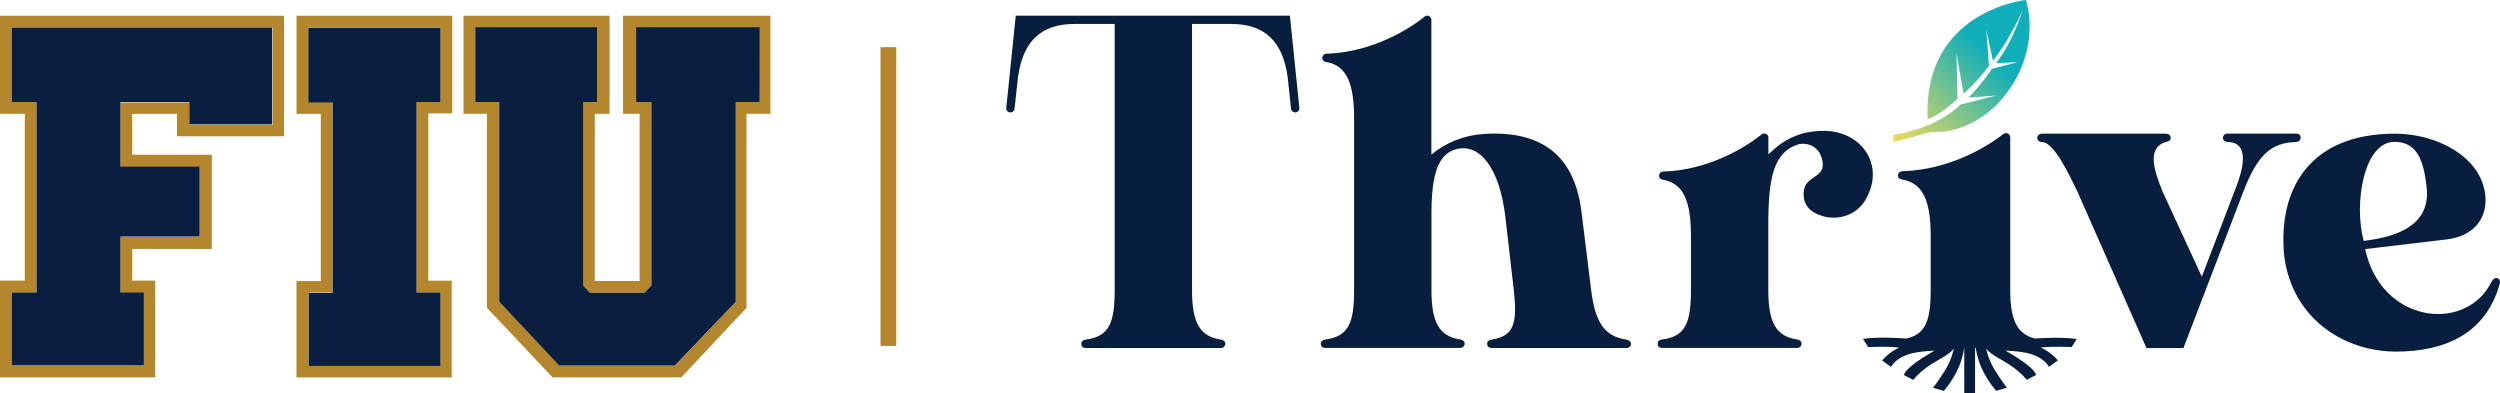 <svg width="159" height="25" viewBox="0 0 159 25" fill="none" xmlns="http://www.w3.org/2000/svg">
<g clip-path="url(#clip0_247_374487)">
<path d="M39.626 1V7.238H40.679V17.872H37.831V7.238H38.77V1H29.478V7.238H30.969V19.578L35.143 24H43.33L47.478 19.578V7.238H49V1H39.626ZM48.309 6.486H46.787V19.192L42.943 23.248H35.587L31.743 19.192V6.486H30.221V1.726H37.965V6.486H37.078V18.153L37.521 18.628H40.978L41.422 18.153V6.486H40.534V1.726H48.278L48.303 6.481L48.309 6.486ZM18.856 7.243H20.404V17.877H18.856V24.005H28.73V17.851H27.239V7.212H28.761V1H18.861V7.238L18.856 7.243ZM19.604 1.731H28.008V6.486H26.486V18.602H28.008V23.248H19.63V18.602H21.152V6.486H19.604V1.726V1.731ZM0 7.238H1.579V17.845H0V24H9.874V17.845H8.409V15.831H13.47V9.843H8.409V7.243H11.257V8.668H18.062V1H0V7.238ZM0.748 1.757H17.339V7.938H12.088V6.512H7.661V10.626H12.696V15.073H7.661V18.628H9.152V23.274H0.748V18.602H2.327V6.486H0.748V1.757Z" fill="#B4862D"/>
<path d="M40.457 6.486H41.427V18.153L40.983 18.628H37.526L37.083 18.153V6.486H37.97V1.726H30.227V6.486H31.748V19.192L35.566 23.248H42.923L46.792 19.192V6.486H48.314V1.726H40.462V6.486H40.457ZM28.013 1.757H19.609V6.512H21.157V18.628H19.635V23.274H28.013V18.602H26.491V6.486H28.013V1.757ZM0.748 6.486H2.327V18.602H0.748V23.248H9.152V18.602H7.661V15.047H12.696V10.6H7.661V6.486H12.056V7.911H17.308V1.757H0.748V6.486Z" fill="#0A1F3F"/>
</g>
<rect x="56" y="3" width="1" height="19" fill="#B6862C"/>
<g clip-path="url(#clip1_247_374487)">
<path d="M64.602 0.995H82.037L82.639 6.854C82.658 7.001 82.553 7.135 82.405 7.149C82.257 7.163 82.128 7.058 82.113 6.911L81.894 4.901C81.593 2.691 80.489 1.524 78.311 1.524H75.813V18.451C75.813 20.509 76.295 21.399 77.657 21.599C77.79 21.614 77.929 21.699 77.929 21.866C77.929 21.985 77.829 22.133 77.666 22.133H69.073C68.887 22.133 68.777 22.057 68.777 21.866C68.777 21.704 68.868 21.628 69.068 21.595C70.549 21.404 70.893 20.523 70.893 18.446V1.524H68.328C66.154 1.524 65.051 2.691 64.745 4.901L64.525 6.911C64.511 7.058 64.382 7.163 64.234 7.149C64.086 7.135 63.981 7.001 64 6.854L64.602 0.995Z" fill="#081E3F"/>
<path d="M90.879 1.019C90.96 1.057 91.036 1.148 91.036 1.276V9.83C91.992 9.04 93.143 8.602 94.347 8.521C98.421 8.249 100.189 10.273 100.58 13.455L101.197 18.446C101.45 20.494 102.042 21.39 103.408 21.595C103.566 21.618 103.723 21.69 103.733 21.866C103.733 21.999 103.628 22.133 103.442 22.133H94.901C94.738 22.133 94.581 22.08 94.581 21.866C94.581 21.695 94.719 21.609 94.891 21.59C96.305 21.385 96.51 20.504 96.276 18.446L95.746 13.836C95.374 10.588 94.05 9.106 92.627 9.488C91.834 9.707 91.041 10.345 91.041 13.507V18.442C91.041 20.49 91.519 21.38 92.861 21.59C93.009 21.614 93.153 21.68 93.153 21.861C93.153 22.023 93.028 22.128 92.852 22.128H84.301C84.12 22.128 84.005 22.052 84.005 21.861C84.005 21.695 84.153 21.609 84.335 21.585C85.782 21.385 86.121 20.499 86.121 18.442V7.54C86.121 5.339 85.662 4.177 84.363 3.944C84.215 3.944 84.096 3.825 84.096 3.682C84.096 3.558 84.201 3.415 84.363 3.415C87.802 3.31 90.334 1.281 90.597 1.062C90.678 0.995 90.783 0.972 90.888 1.014L90.879 1.019Z" fill="#081E3F"/>
<path d="M118.622 12.75C118.03 13.712 116.879 14.022 115.942 13.75C115.235 13.545 114.71 13.16 114.71 12.317C114.71 11.193 115.942 11.359 115.928 10.473C115.914 9.697 115.35 9.011 114.409 9.168C112.799 9.649 112.465 11.293 112.465 14.303V18.446C112.465 20.504 112.947 21.395 114.309 21.595C114.442 21.609 114.581 21.695 114.581 21.861C114.581 21.98 114.481 22.128 114.318 22.128H105.725C105.539 22.128 105.429 22.052 105.429 21.861C105.429 21.699 105.519 21.623 105.72 21.59C107.201 21.399 107.545 20.518 107.545 18.442V15.031C107.545 12.85 107.096 11.688 105.82 11.445C105.677 11.416 105.519 11.383 105.519 11.174C105.519 11.012 105.644 10.912 105.816 10.907C109.241 10.797 111.763 8.773 112.025 8.559C112.197 8.416 112.47 8.502 112.47 8.764V9.821C112.919 9.387 113.535 8.811 114.657 8.483C115.121 8.373 115.56 8.321 115.971 8.321C118.46 8.321 119.936 10.583 118.622 12.741V12.75Z" fill="#081E3F"/>
<path d="M137.657 8.497C137.844 8.497 138.054 8.535 138.054 8.764C138.054 8.954 137.92 9.002 137.739 9.035C136.473 9.421 137.06 10.969 137.528 12.159L140.036 17.594L142.224 11.879C142.616 10.859 143.156 9.03 141.651 9.03C141.517 9.016 141.379 8.93 141.379 8.764C141.379 8.645 141.479 8.497 141.641 8.497H146.022C146.208 8.497 146.318 8.573 146.318 8.764C146.318 8.926 146.227 9.002 146.026 9.035C144.464 9.064 143.576 9.835 142.668 12.212L138.866 22.137H136.516L132.107 12.15C131.701 11.335 130.669 9.035 129.871 9.035C129.728 9.021 129.57 8.973 129.57 8.768C129.57 8.611 129.714 8.502 129.876 8.502H137.662L137.657 8.497Z" fill="#081E3F"/>
<path d="M157.342 10.65C158.58 12.226 158.436 14.903 155.566 15.232C153.851 15.431 152.141 15.636 150.426 15.841C151.41 20.48 156.602 21.156 158.336 18.151C158.441 17.961 158.594 17.575 158.866 17.703C158.971 17.756 159.024 17.884 158.995 18.003C158.121 21.247 155.456 22.361 152.399 22.361C149.341 22.361 146.466 20.609 145.534 17.499C145.396 17.06 145.315 16.627 145.262 16.136C144.909 12.074 146.848 8.502 152.317 8.502C154.132 8.502 156.201 9.192 157.352 10.654L157.342 10.65ZM150.325 15.322C152.656 15.046 154.567 14.217 154.338 11.959C154.156 10.188 153.717 9.021 152.289 9.021C150.335 9.021 149.69 12.945 150.33 15.317L150.325 15.322Z" fill="#081E3F"/>
<path d="M132.088 21.556L131.753 22.076C131.753 22.076 130.574 22.009 129.838 22.099C129.824 22.099 129.809 22.099 129.795 22.104C129.795 22.104 129.752 22.109 129.733 22.114H129.757C129.757 22.114 129.79 22.114 129.809 22.109C130.039 22.218 130.354 22.399 130.645 22.676C130.741 22.766 130.817 22.847 130.879 22.923L130.311 23.333C130.311 23.333 130.01 22.628 128.701 22.409C128.305 22.342 127.793 22.304 127.54 22.295C127.54 22.295 129.012 23.104 129.389 23.647C129.437 23.714 129.475 23.781 129.504 23.843L128.897 24.157C128.897 24.157 128.457 23.543 127.383 22.938C126.475 22.428 126.332 22.209 126.313 22.152C126.332 22.257 126.47 22.885 126.862 23.523C127.292 24.219 127.636 24.657 127.636 24.657L126.958 24.857C126.958 24.857 126.193 24.014 125.859 22.962C125.735 22.571 125.677 22.304 125.658 22.119H125.615V25H124.927V22.066C124.927 22.066 124.927 22.104 124.923 22.123C124.899 22.309 124.846 22.576 124.722 22.966C124.388 24.019 123.623 24.862 123.623 24.862L122.945 24.662C122.945 24.662 123.289 24.224 123.719 23.528C124.111 22.89 124.249 22.261 124.268 22.157C124.244 22.214 124.106 22.433 123.198 22.942C122.123 23.547 121.684 24.162 121.684 24.162L121.077 23.847C121.106 23.785 121.144 23.719 121.192 23.652C121.569 23.109 123.041 22.299 123.041 22.299C122.787 22.309 122.281 22.347 121.88 22.414C120.576 22.633 120.27 23.338 120.27 23.338L119.702 22.928C119.764 22.852 119.84 22.771 119.936 22.68C120.227 22.399 120.552 22.218 120.781 22.109C120.05 22.009 118.818 22.076 118.818 22.076L118.484 21.556C119.277 21.423 120.652 21.485 121.254 21.528C122.491 21.252 122.792 20.347 122.792 18.432V15.017C122.792 12.831 122.329 11.669 121.02 11.426C120.872 11.397 120.71 11.364 120.71 11.155C120.71 10.993 120.839 10.893 121.01 10.888C121.541 10.869 122.047 10.812 122.534 10.721C125.262 10.211 127.163 8.721 127.392 8.535C127.569 8.392 127.851 8.478 127.851 8.745V18.437C127.851 20.323 128.271 21.233 129.408 21.528C130.053 21.49 131.333 21.433 132.083 21.566L132.088 21.556Z" fill="#081E3F"/>
<path d="M120.413 8.578V9.045L122.525 8.468C122.525 8.468 122.768 8.383 123.322 8.383C123.877 8.383 126.48 8.097 128.185 5.053C129.699 2.353 128.844 -0.005 128.844 -0.005C128.844 -0.005 122.276 0.676 122.596 7.587C122.596 7.587 123.385 7.33 124.493 6.292L124.431 3.377L124.88 5.949C124.88 5.949 125.496 5.501 126.499 4.187L126.327 1.891L126.752 3.867C126.752 3.867 127.774 2.591 128.606 0.719C128.606 0.719 128.137 2.42 126.962 4.015L128.328 3.953L126.685 4.377C126.685 4.377 126.026 5.377 125.195 6.206L126.962 6.077L124.679 6.654C124.679 6.654 123.38 8.121 120.404 8.578H120.413Z" fill="url(#paint0_linear_247_374487)"/>
</g>
<defs>
<linearGradient id="paint0_linear_247_374487" x1="126.609" y1="3.458" x2="120.685" y2="9.776" gradientUnits="userSpaceOnUse">
<stop stop-color="#10AEB9"/>
<stop offset="1" stop-color="#FCDD56"/>
</linearGradient>
<clipPath id="clip0_247_374487">
<rect width="49" height="23" fill="white" transform="translate(0 1)"/>
</clipPath>
<clipPath id="clip1_247_374487">
<rect width="95" height="25" fill="white" transform="translate(64)"/>
</clipPath>
</defs>
</svg>
